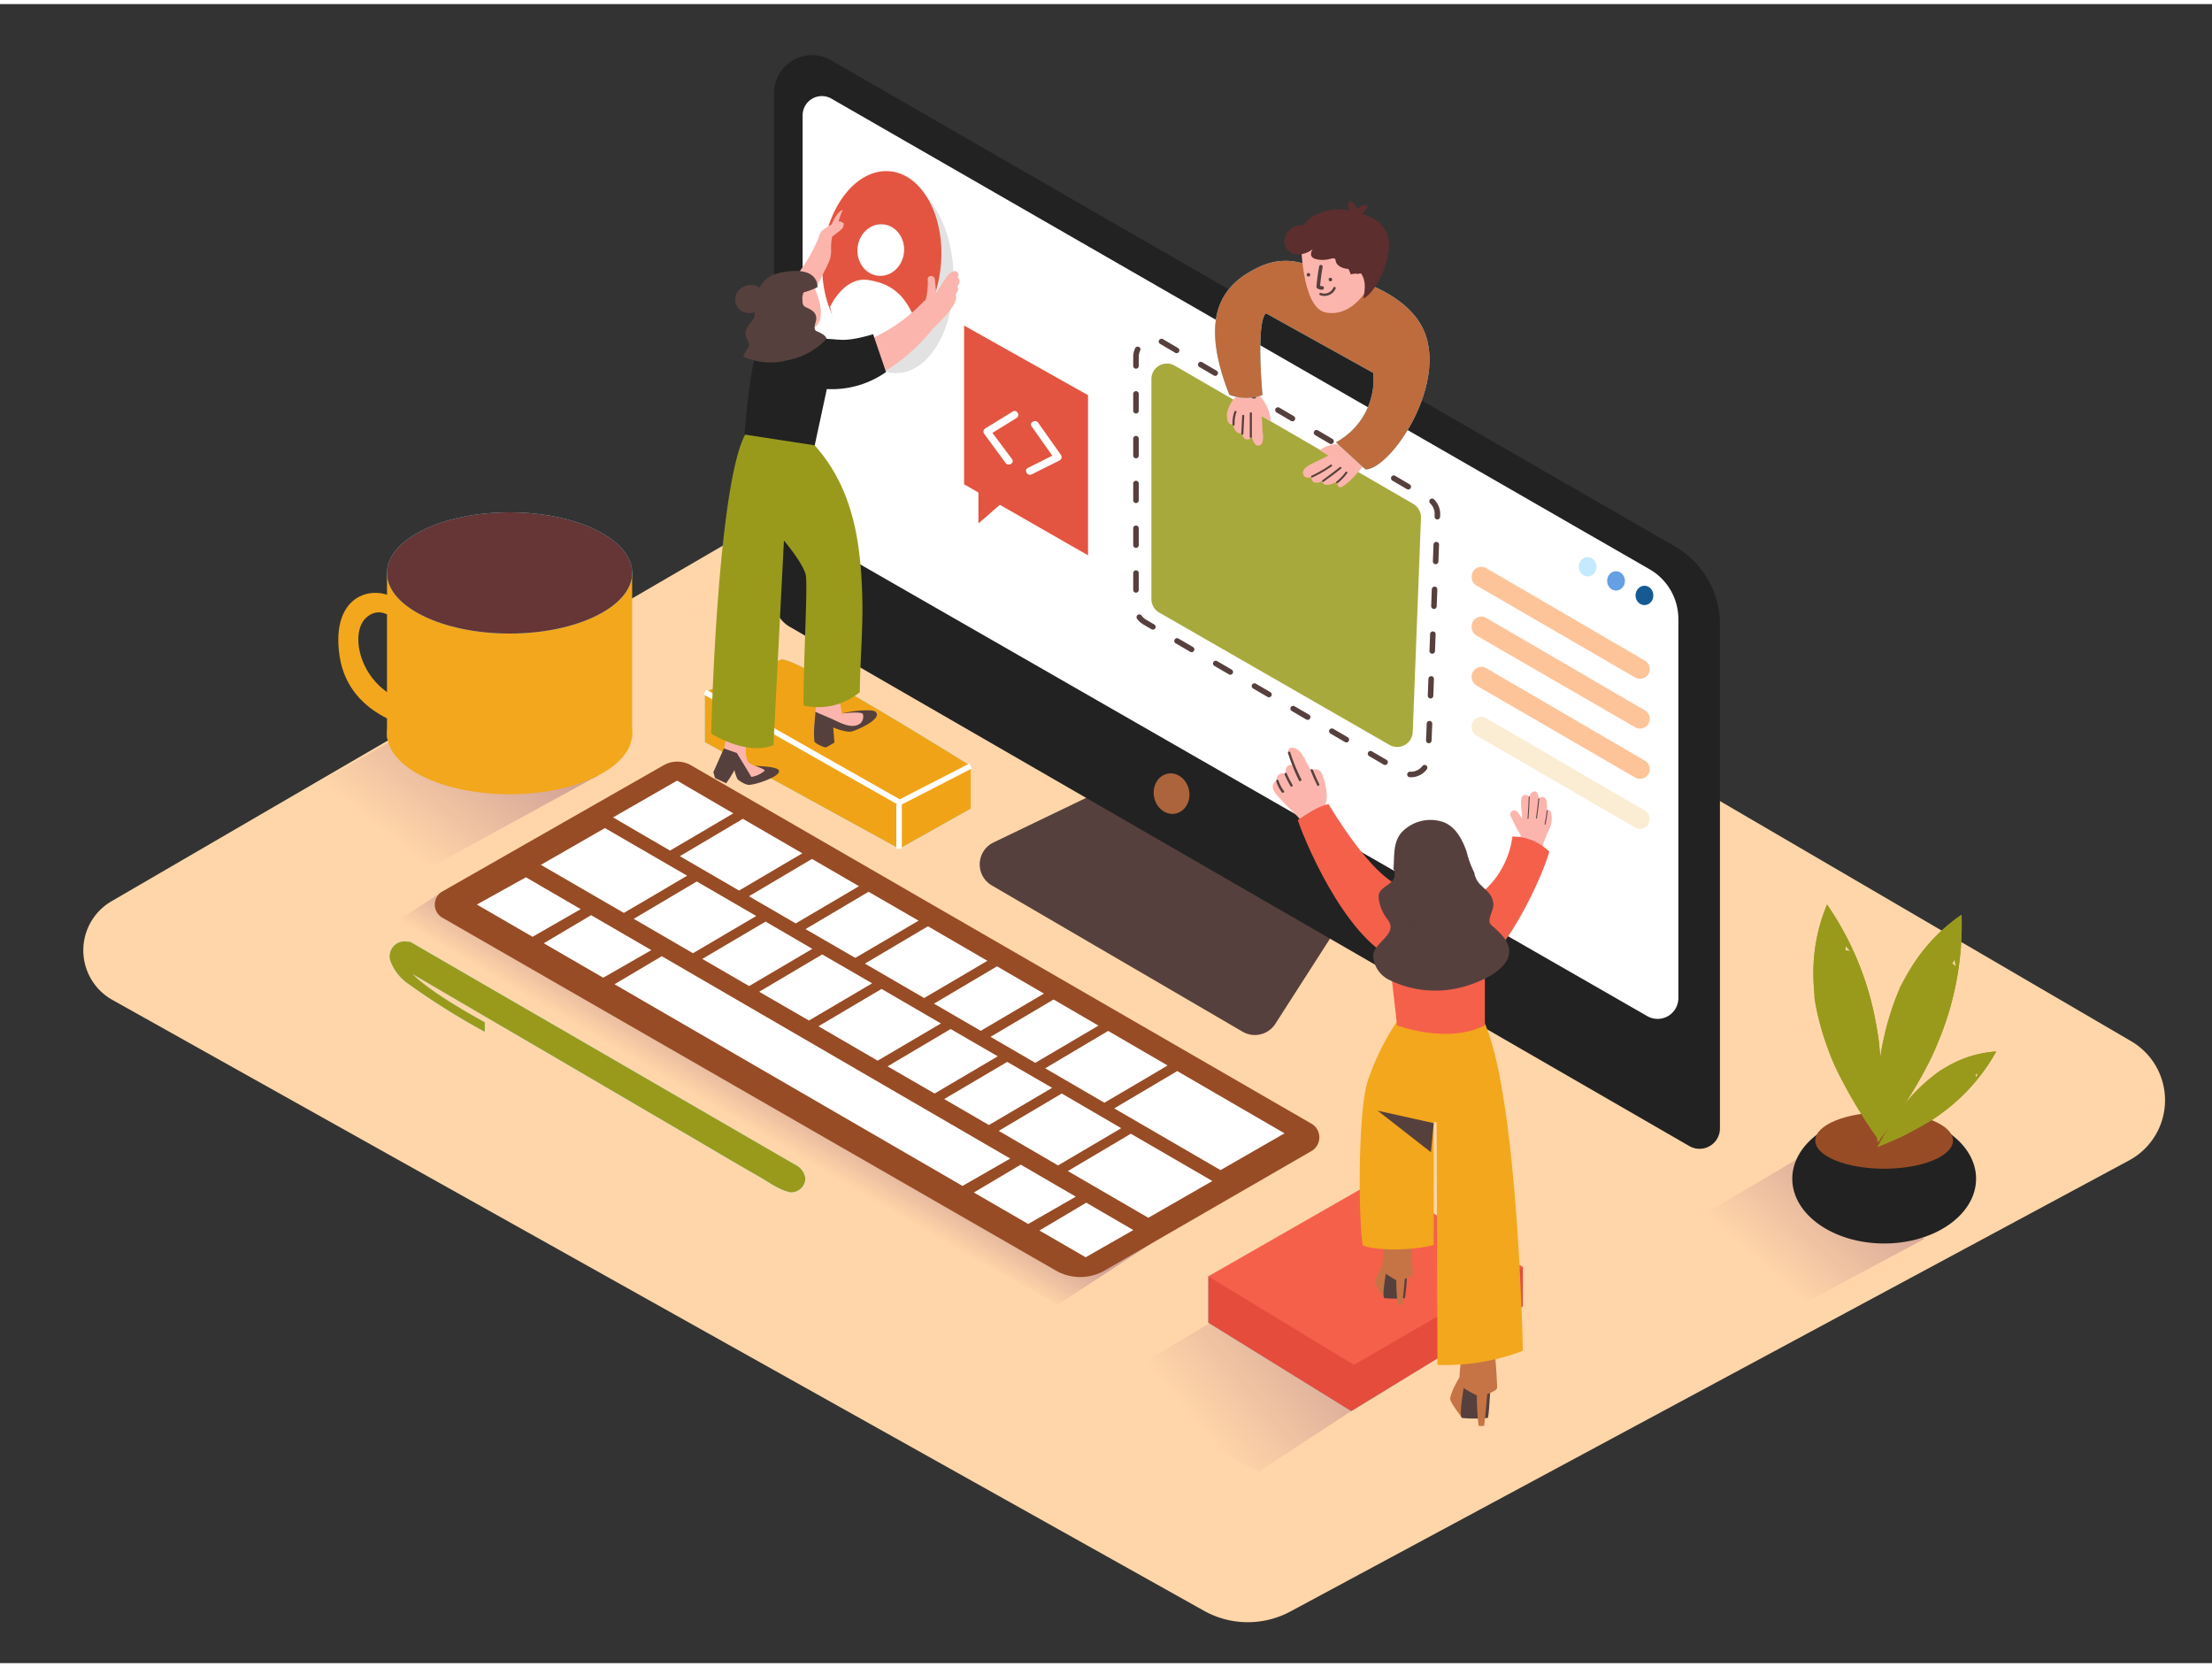 <svg id="_1-10" data-name="#1-10" xmlns="http://www.w3.org/2000/svg" xmlns:xlink="http://www.w3.org/1999/xlink" viewBox="0 0 400 300" width="406" height="306" class="illustration styles_illustrationTablet__1DWOa"><rect x="0" y="0" width="400" height="300" fill="#333333" stroke="none"/><defs><linearGradient id="linear-gradient" x1="89.27" y1="129.75" x2="71.5" y2="151.95" gradientUnits="userSpaceOnUse"><stop offset="0" stop-color="#d4a397"></stop><stop offset="0.99" stop-color="#ffd6a9"></stop></linearGradient><linearGradient id="linear-gradient-2" x1="139.73" y1="193.73" x2="134.45" y2="202.69" xlink:href="#linear-gradient"></linearGradient><linearGradient id="linear-gradient-3" x1="240.98" y1="236.99" x2="216.04" y2="257.29" xlink:href="#linear-gradient"></linearGradient><linearGradient id="linear-gradient-4" x1="337.94" y1="210.14" x2="319.96" y2="229.86" xlink:href="#linear-gradient"></linearGradient></defs><title>3_Web development_isometric</title><path d="M181.42,68.43,20.17,162.23a10.27,10.27,0,0,0,.15,17.84L217.71,290.53a16.26,16.26,0,0,0,15.64.13L385,209.1a12.36,12.36,0,0,0,.38-21.56Z" fill="#ffd6a9"></path><path d="M70,133.66,50.07,145.24s1.11,16.91,21.51,14.29l36.77-20.14" fill="url(#linear-gradient)"></path><ellipse cx="92.15" cy="131.92" rx="22.17" ry="10.96" fill="#f3a71c"></ellipse><path d="M114.31,102.73v29.8s-16.5,15.27-44.33.25v-30" fill="#f3a71c"></path><path d="M73.3,113.38s-3.67-5.62-7.13-2.38-.43,14.48,9.72,15.56v4.54s-12.75-1.73-14.48-13.18S67.9,104.7,72,107.85" fill="#f3a71c"></path><path d="M198.79,142.39l-19.13,9.21a4.4,4.4,0,0,0-.31,7.77l45.35,26.45a4.4,4.4,0,0,0,5.92-1.42l11-17.14" fill="#56403d"></path><polyline points="155.32 200.1 80.04 160.46 68.54 167.96 191.3 235.16 208.2 224.11" fill="url(#linear-gradient-2)"></polyline><path d="M220.21,237.67l-17.92,10.62s11.75,11.26,25.43,17l16.63-10.86" fill="url(#linear-gradient-3)"></path><polyline points="218.49 230.06 218.49 238.44 244.35 254.44 275.38 235.48 275.38 228.34" fill="#6de1fc"></polyline><polyline points="218.49 230.06 218.49 238.44 244.35 254.44 275.38 235.48 275.38 228.34" fill="#e54c3c"></polyline><polygon points="275.38 228.34 249.03 212.58 218.49 230.06 244.84 246.07 275.38 228.34" fill="#f5604b"></polygon><path d="M250.37,234a13.28,13.28,0,0,1-1.73-2.69c-.11-.64,1.45-3.69,1.74-3.6a14.73,14.73,0,0,1,2.92,1.93" fill="#c67445"></path><path d="M250.65,229c.06.24-.86,4.83-.28,5a19.88,19.88,0,0,0,3.69,0,45.5,45.5,0,0,0,.42-5" fill="#56403d"></path><path d="M255,223.14l-4.62,1.29c0,.11-.76,4.27-.18,4.89a23.12,23.12,0,0,0,2.3,1.44,35.67,35.67,0,0,0,.25,4.35,2.26,2.26,0,0,0,.83,0c.19-1.51.45-4.58.45-4.58s1.35-.47,1.43-.89S255,223.14,255,223.14Z" fill="#c67445"></path><path d="M264.41,255.67s-2-2.55-2.16-3.36,1.81-4.61,2.18-4.5a18.38,18.38,0,0,1,3.64,2.41" fill="#c67445"></path><path d="M264.76,249.41c.07.3-1.08,6-.35,6.26a24.81,24.81,0,0,0,4.61,0c.24,0,.52-6.26.52-6.26" fill="#56403d"></path><path d="M270.2,242.15l-5.77,1.61c0,.14-.95,5.33-.23,6.1s2.92,1.66,2.87,1.8a44.5,44.5,0,0,0,.31,5.42,2.81,2.81,0,0,0,1,0c.23-1.89.56-5.72.56-5.72s1.69-.59,1.78-1.11S270.2,242.15,270.2,242.15Z" fill="#c67445"></path><path d="M302.88,98.07,150.28,10.16a6.88,6.88,0,0,0-10.32,6v91.45a5.72,5.72,0,0,0,2.86,5l162.66,93.89a3.69,3.69,0,0,0,5.54-3.2V112.15A16.25,16.25,0,0,0,302.88,98.07Z" fill="#222222"></path><path d="M150.3,17.07l148,85.13a10.37,10.37,0,0,1,5.2,9v68.56a3.75,3.75,0,0,1-5.61,3.25L147,96.41a3.69,3.69,0,0,1-1.86-3.2V20.08A3.48,3.48,0,0,1,150.3,17.07Z" fill="#fff"></path><path d="M141.3,118.5c2.72-.45,34.23,19.27,34.23,19.27v7.71l-12.92,7.25-35.13-19.27V124.4Z" fill="#6de1fc"></path><path d="M141.3,118.5c2.72-.45,34.23,19.27,34.23,19.27v7.71l-12.92,7.25-35.13-19.27V124.4Z" fill="#f1a317"></path><path d="M120,137.64,80,160.46a2.74,2.74,0,0,0,0,4.75L190.91,229a8.86,8.86,0,0,0,8.85,0l37.35-21.57a2.86,2.86,0,0,0,0-5l-112.2-64.81A5,5,0,0,0,120,137.64Z" fill="#974c26"></path><path d="M145.62,212.31a3.28,3.28,0,0,0-1.85-2.44l-5.92-3.42-9.15-5.3-10.93-6.33-11.63-6.74-11.25-6.51-9.78-5.66-7.23-4.19-3.8-2.2c0,.08-.13.08-.21.06a2.71,2.71,0,0,0-3.31,3.3,8.62,8.62,0,0,0,3.27,4.27,131.38,131.38,0,0,0,13.83,8.68v-1.71c-3.22-1.76-10.16-5.74-13.08-8.74l1.39.81,3.83,2.24,5.76,3.37,7.19,4.2,8.12,4.74,8.54,5,8.46,4.95,7.88,4.6,6.79,4,5.2,3c1.59.93,3.31,2.19,5.16,2.55A2.54,2.54,0,0,0,145.62,212.31Z" fill="#6de1fc"></path><path d="M145.62,212.31a3.28,3.28,0,0,0-1.85-2.44l-5.92-3.42-9.15-5.3-10.93-6.33-11.63-6.74-11.25-6.51-9.78-5.66-7.23-4.19-3.8-2.2c0,.08-.13.08-.21.06a2.71,2.71,0,0,0-3.31,3.3,8.62,8.62,0,0,0,3.27,4.27,131.38,131.38,0,0,0,13.83,8.68v-1.71c-3.22-1.76-10.16-5.74-13.08-8.74l1.39.81,3.83,2.24,5.76,3.37,7.19,4.2,8.12,4.74,8.54,5,8.46,4.95,7.88,4.6,6.79,4,5.2,3c1.59.93,3.31,2.19,5.16,2.55A2.54,2.54,0,0,0,145.62,212.31Z" fill="#999a1c"></path><ellipse cx="211.86" cy="142.76" rx="3.22" ry="3.68" transform="translate(-23.18 42.65) rotate(-10.9)" fill="#ab643c"></ellipse><path d="M212.43,65.38l43.13,25a2.81,2.81,0,0,1,1.4,2.54l-1.49,38.71a2.81,2.81,0,0,1-4.21,2.33l-41.64-23.93a2.81,2.81,0,0,1-1.41-2.44V67.82A2.81,2.81,0,0,1,212.43,65.38Z" fill="#a8a93d"></path><path d="M227.88,72.17a.53.53,0,0,0,0-.09l-.16-1.35c-1.67-.08-2.62.32-4.29.33a5.81,5.81,0,0,0-1.57,3.09c0,.83.1,2,1.12,1.88.16.77.61,1.78,1.52,1.57l.12-.05c.06.51.22,1,.71,1.15s.8-.12,1-.57c.18.68.5,1.72,1.19,1.71.94,0,1-1.39.76-2.77A35.75,35.75,0,0,0,227.88,72.17Z" fill="#fbb5ad"></path><path d="M223.22,73.7a6.05,6.05,0,0,0-.34,2.33c0,.25.39.25.38,0a5.78,5.78,0,0,1,.33-2.23C223.67,73.57,223.3,73.47,223.22,73.7Z" fill="#56403d"></path><path d="M224.62,74.46l-.16,3.21c0,.25.37.25.38,0l.16-3.21C225,74.22,224.64,74.22,224.62,74.46Z" fill="#56403d"></path><path d="M226,74v4.25a.19.19,0,0,0,.38,0V74A.19.19,0,0,0,226,74Z" fill="#56403d"></path><path d="M227.7,70.73a7.72,7.72,0,0,1,2.11,4.8L228,74.39Z" fill="#fbb5ad"></path><path d="M244.52,79.79s-1.34.24-1.37.22c-1.16.73-4.11,2.24-5.34,2.83-.73.35-2.54,1.11-2.14,2.21.21.59.8.69,1.56.52a.71.71,0,0,0,.32.85,1.43,1.43,0,0,0,1.47-.16.81.81,0,0,0,.29.47c.63.54,1.83-.06,2.52-.38a2,2,0,0,0,0,.38c0,.4.4.79.77.59,1.77-.94,4.55-4.37,5.36-6C246.28,80.68,246.17,80.49,244.52,79.79Z" fill="#fbb5ad"></path><path d="M243.32,84.62a8.48,8.48,0,0,1-1.64,1.72c-.18.14.07.38.25.25a8.79,8.79,0,0,0,1.7-1.79C243.75,84.62,243.45,84.44,243.32,84.62Z" fill="#56403d"></path><path d="M242.27,83.73q-1.53,1.22-3.12,2.36c-.18.13,0,.43.18.3Q241,85.22,242.52,84C242.69,83.84,242.44,83.59,242.27,83.73Z" fill="#56403d"></path><path d="M240.62,83.29a22.18,22.18,0,0,1-3.46,2c-.2.1,0,.4.18.3a22.18,22.18,0,0,0,3.46-2C241,83.46,240.8,83.16,240.62,83.29Z" fill="#56403d"></path><path d="M243.15,80s-1.69-1.24-4.54.66L241,82.15" fill="#fbb5ad"></path><path d="M280.44,146.09a.53.53,0,0,0-.7-.34,6,6,0,0,0,0-1c0-.47-.09-1.14-.6-1.34a.73.73,0,0,0-.84.25,5.39,5.39,0,0,0-.25-.9.54.54,0,0,0-.51-.38c-.57,0-.86.46-1,1,0-.05-.21-.24-.26-.27a.58.58,0,0,0-.32-.11.91.91,0,0,0-.6.18.94.94,0,0,0-.28.61,4.84,4.84,0,0,0,0,1.15c0,.47.1.93.13,1.4s0,.66,0,1c-.44-.85-1.06-1.91-1.78-1.41s-.09,1.18.11,1.65a18.51,18.51,0,0,0,1.46,2.68,9.65,9.65,0,0,1-.31,1.24,28.07,28.07,0,0,1,3.87,1.94,34.07,34.07,0,0,1,1.43-3.9A4.55,4.55,0,0,0,280.44,146.09Z" fill="#fbb5ad"></path><path d="M276.44,143.37q-.06,1.94-.21,3.87c0,.11.17.11.17,0q.15-1.93.21-3.87C276.62,143.25,276.44,143.25,276.44,143.37Z" fill="#56403d"></path><path d="M278.18,143.7q-.17,1.75-.42,3.48c0,.11.15.16.17,0q.26-1.76.43-3.53C278.36,143.59,278.19,143.59,278.18,143.7Z" fill="#56403d"></path><path d="M279.7,145.86q-.13,1.22-.38,2.42c0,.11.15.16.17,0q.25-1.22.38-2.46C279.88,145.75,279.71,145.75,279.7,145.86Z" fill="#56403d"></path><path d="M240.17,145.89c-.12-.27-.24-.54-.35-.82a.91.91,0,0,1-.07-.46,10.11,10.11,0,0,0,.18-1.28,11.35,11.35,0,0,0-.81-4,1.37,1.37,0,0,0-2.06-.74l-.37-.67c-.69-1.22-1.43-3.32-3-3.48a.75.75,0,0,0-.72,1c.3.79.61,1.57.93,2.34a.72.72,0,0,0-1.05,0,1.29,1.29,0,0,0-.25,1.45l-.19,0a1.29,1.29,0,0,0-.54-.14,1.05,1.05,0,0,0-.77.41,1.11,1.11,0,0,0-.16,1l-.13,0a1,1,0,0,0-.62.68,1.27,1.27,0,0,0,0,.64c-.08.78,4,4.6,4,4.6l2.42,2.65,4.06-1.93C240.73,147,240.22,146,240.17,145.89Z" fill="#fbb5ad"></path><path d="M267.7,182.71c-7.21-12.32-14-.28-14-.28A45.05,45.05,0,0,0,247.25,195c-1.66,5.66-1.65,24-.83,29.46,3,1.16,9.71.81,12.84-.08v-22a.27.27,0,0,1,.53,0l.15,43.69a39.36,39.36,0,0,0,15.44-2.54S274.48,194.3,267.7,182.71Z" fill="#f3a71c"></path><path d="M240.22,144.66c-2.17.53-3.65,1.67-5.53,2.87.69,2.42,8.25,21.32,17.76,25.32l.76-13.45S249,159,240.22,144.66Z" fill="#f5604b"></path><path d="M273.49,150.53A15.83,15.83,0,0,1,266.12,162l1.29,12.35c5.77-3.71,11.85-17.5,12.74-21.1A9.37,9.37,0,0,0,273.49,150.53Z" fill="#f5604b"></path><path d="M251.37,173.61l1.27,11.07s9.12,3.45,15.87,0V173.46" fill="#f5604b"></path><path d="M272.8,170.43a4.92,4.92,0,0,0-.9-1.71,18.43,18.43,0,0,0-2.08-2.06,1.42,1.42,0,0,1-.42-.55c-.31-.94.79-2.38.64-3.53-.23-1.7-1.31-2.27-2.37-3.39a3.79,3.79,0,0,1-1.07-2.12,18.36,18.36,0,0,1-1.4-3.84c-.77-2.17-2-4.57-4.33-5.36a7.19,7.19,0,0,0-7.41,1.9c-1.6,1.83-1.29,4.32-1.47,6.61a2.25,2.25,0,0,1,.21.66c.31,2.22-2.61,2.32-2.88,4.08a3.21,3.21,0,0,0,.05,1,7.58,7.58,0,0,0,1.58,3.44c2,2.7-2.65,4.09-2.63,6.59a5.13,5.13,0,0,0,2.85,4.28,18.82,18.82,0,0,0,12.74,1.45C267.11,177.15,273.9,174.49,272.8,170.43ZM255,166.31c0-.05,0-.11,0-.16l.18,0Z" fill="#56403d"></path><polygon points="259.26 202.36 249.12 200.1 258.76 207.62 259.26 202.36" fill="#56403d"></polygon><path d="M235.32,140.19a33.07,33.07,0,0,1-2-4.87c-.08-.26-.5-.15-.41.11a33.77,33.77,0,0,0,2,5C235.07,140.65,235.44,140.43,235.32,140.19Z" fill="#56403d"></path><path d="M233.73,141.19a19.5,19.5,0,0,1-1.06-2.09c-.11-.25-.48,0-.37.22a19.52,19.52,0,0,0,1.06,2.09A.21.21,0,0,0,233.73,141.19Z" fill="#56403d"></path><path d="M232.19,142.3a6.26,6.26,0,0,1-1-1.9c-.08-.26-.5-.15-.41.11a6.59,6.59,0,0,0,1,2C232,142.74,232.36,142.52,232.19,142.3Z" fill="#56403d"></path><path d="M238.55,141.05q-.62-1.26-1.14-2.57c-.1-.25-.52-.14-.41.11q.54,1.36,1.18,2.67C238.3,141.52,238.67,141.3,238.55,141.05Z" fill="#56403d"></path><path d="M143.4,63.9a.62.62,0,0,0,.09-.34,4.29,4.29,0,0,0-1.35-3.16,1.48,1.48,0,0,0-2.31.42c-.94,1.93,1.21,3.86,2.93,4.09.48.06.67-.34.59-.72A.66.66,0,0,0,143.4,63.9Z" fill="#fbb5ad"></path><polygon points="141.69 97.26 138.23 95.33 141.11 103.21 141.69 97.26" fill="#382624"></polygon><path d="M180.29,174l-11.4,6.75,8.46,4.91c2.39-1.39,9.23-5.43,11.43-6.73Z" fill="#fff"></path><path d="M167.8,166.76l-11.4,6.75,10.71,6.22c1.87-1.08,8.78-5.16,11.44-6.73Z" fill="#fff"></path><path d="M122.44,140.42l-11.58,6.65,10.3,6c1.63-.94,8.62-5.07,11.44-6.73Z" fill="#fff"></path><path d="M146.83,154.58l-11.4,6.75,8.46,4.91c2-1.16,8.87-5.22,11.44-6.73Z" fill="#fff"></path><path d="M134.34,147.33l-11.4,6.75,10.71,6.22c1.26-.72,8.43-5,11.44-6.73Z" fill="#fff"></path><path d="M190.52,180l-11.4,6.75,8.09,4.7c2.43-1.42,9.28-5.46,11.43-6.73Z" fill="#fff"></path><path d="M157.06,160.52l-11.4,6.75,9,5.2c2.11-1.22,9-5.27,11.44-6.73Z" fill="#fff"></path><path d="M200.39,185.68,189,192.44l10.71,6.22c2.24-1.3,9.08-5.34,11.43-6.73Z" fill="#fff"></path><polygon points="212.88 192.94 201.49 199.69 220.71 210.85 232.28 204.2 212.88 192.94" fill="#fff"></polygon><path d="M109.39,149l-11.58,6.65,15,8.69c2-1.14,8.84-5.2,11.44-6.73Z" fill="#fff"></path><path d="M138.44,165.91,127,172.66l8.46,4.91c2.26-1.32,9.1-5.35,11.43-6.73Z" fill="#fff"></path><path d="M159.41,178.09,148,184.84l10.71,6.22c2.15-1.25,9-5.29,11.44-6.73Z" fill="#fff"></path><path d="M148.68,171.85l-11.4,6.75,9,5.2c2.35-1.37,9.19-5.41,11.43-6.73Z" fill="#fff"></path><path d="M171.9,185.34l-11.4,6.75L169,197c2.61-1.53,9.5-5.59,11.43-6.73Z" fill="#fff"></path><path d="M182.14,191.28,170.74,198l8.09,4.7c2.66-1.55,9.56-5.62,11.43-6.73Z" fill="#fff"></path><path d="M126,158.66l-11.4,6.75,10.71,6.22c1.7-1,8.66-5.09,11.44-6.73Z" fill="#fff"></path><path d="M192,197l-11.4,6.75L191.32,210c2.48-1.44,9.32-5.49,11.43-6.73Z" fill="#fff"></path><polygon points="193.1 211.02 207.65 219.47 219.23 212.82 204.49 204.27 193.1 211.02" fill="#fff"></polygon><polygon points="184.58 209.86 176.1 214.9 185.93 220.59 194.54 215.65 184.58 209.86" fill="#fff"></polygon><polygon points="187.96 221.77 196.32 226.61 204.94 221.69 196.43 216.74 187.96 221.77" fill="#fff"></polygon><polygon points="95.1 157.9 86.23 162.83 96.3 168.66 105.01 163.66 95.1 157.9" fill="#fff"></polygon><polygon points="106.89 164.75 98.33 169.83 109.08 176.06 117.78 171.07 106.89 164.75" fill="#fff"></polygon><polygon points="119.67 172.17 111.12 177.24 174.05 213.71 182.68 208.76 119.67 172.17" fill="#fff"></polygon><ellipse cx="161.75" cy="49.25" rx="10.68" ry="17.5" transform="translate(-1.32 4.58) rotate(-1.62)" fill="#e2e2e2"></ellipse><ellipse cx="159.73" cy="47.1" rx="16.04" ry="10.68" transform="matrix(0.09, -1, 1, 0.09, 97.98, 201.76)" fill="#e35541"></ellipse><ellipse cx="159.28" cy="44.48" rx="4.67" ry="4.22" transform="translate(100.19 198.94) rotate(-84.67)" fill="#fff"></ellipse><path d="M150.11,54.73s2.5-5.53,6.94-4.83,7.26,3,9.09,9.25a8.81,8.81,0,0,1-9.94,3.42A10.6,10.6,0,0,1,150.11,54.73Z" fill="#fff"></path><path d="M173.21,51.21a.89.89,0,0,0-.09-.18,1.29,1.29,0,0,0,.4-1,.91.91,0,0,0-.36-.63.67.67,0,0,0-.64-1.1c-1,.19-1.62,1.47-2.14,2.23-.39.56-.75,1.14-1.09,1.72-.06-.84-.18-1.69-.24-2.48s-1.29-.84-1.29,0a12,12,0,0,1-.39,3.76,1.21,1.21,0,0,0-.34.25,30.7,30.7,0,0,1-13.2,8.16,1.21,1.21,0,0,0,.13,2.33,1.19,1.19,0,0,0,.86,1.06,1.35,1.35,0,0,0,.64.9l-.85.37c-1.38.58-.77,2.86.63,2.28A33.81,33.81,0,0,0,168.69,58.7c.41-.39.81-.78,1.21-1.19.62-.63,3.62-3.64,2.88-4.93C173,52.13,173.43,51.79,173.21,51.21Z" fill="#fbb5ad"></path><path d="M152.41,37.19c-1.41.56-2.5,3.6-2.38,4.24l1.11-.56.2-.22A13.35,13.35,0,0,1,152.41,37.19Z" fill="#fbb5ad"></path><path d="M152.6,39.66a.82.82,0,0,0-.25-.12l-.09-.08c-.55-.43-1.4.13-1.9.4a10.55,10.55,0,0,0-1.8,1.2,3.16,3.16,0,0,0-.53,1.16c-.21.5-.42,1-.66,1.49a27.59,27.59,0,0,1-1.65,3,28.31,28.31,0,0,1-4.2,5.13c-.74.72.39,1.84,1.13,1.12l.53-.53a.68.68,0,0,0,.75,0,3,3,0,0,0,.37-.3l.17-.14a.79.79,0,0,0,1.29.28l.54-.57a.7.7,0,0,0,.39-.36s.08,1.09.1,1.06c.87-.92,1.9-3.47,2.77-5a.32.32,0,0,1,.05-.2,5.15,5.15,0,0,0,.67-3,11.75,11.75,0,0,1,.19-2.14l1.42-1.1c.34-.26.71-.65.64-1A.82.82,0,0,0,152.6,39.66Z" fill="#fbb5ad"></path><path d="M157.89,59.7c-5.05,1.48-5.92.92-8.31.84s-4.93-3.43-4.93-3.43-.6-7.49-5.07-1.63c-3.33,4.38-4.61,17.06-5,23.2a12.31,12.31,0,0,0,5.94,2.12,25.49,25.49,0,0,0,4.15.35,6.17,6.17,0,0,0,2.48-.54l2.37-11a17,17,0,0,0,10.7-3.07Z" fill="#222222"></path><path d="M147,50.69s3.25,6.24,0,8-5.73-1.15-6-1.9A5.18,5.18,0,0,1,147,50.69Z" fill="#fbb5ad"></path><path d="M147.28,49.76A6.74,6.74,0,0,0,141.7,49a8.18,8.18,0,0,0-4.32,2.27,2.77,2.77,0,0,0-1.4-.47,2.88,2.88,0,0,0-2.88,1.78,2.49,2.49,0,0,0,1,2.93,3.14,3.14,0,0,0,2.38.22l0,.15c.11,1.18-1,1.77-1.44,2.77a2.33,2.33,0,0,0-.17,1.46c.11.49.62,1,.61,1.52a2.35,2.35,0,0,1-.52,1,5.2,5.2,0,0,0-.56,1.09,11.75,11.75,0,0,0,7.8.73,13.12,13.12,0,0,0,7.29-3.93,1.94,1.94,0,0,0-.49-.67,7.25,7.25,0,0,0-1.39-.73c-.69-.4,0-1.61,0-2.26,0-1.12-.86-1.59-1.79-2-.67-.28-.7-.69-.71-1.37a2.58,2.58,0,0,1,.32-1.56.87.87,0,0,0,.58-.12,4.79,4.79,0,0,1,1.11-.49.79.79,0,0,0,.48-1A.65.65,0,0,0,147.28,49.76Z" fill="#56403d"></path><path d="M144.82,52.25a12.57,12.57,0,0,0,3-1.07c0-.1.31-4-6.58-2.64s-3.62,9.59-3.62,9.59" fill="#56403d"></path><path d="M210.15,61.08l48.22,28.38a3.2,3.2,0,0,1,1.56,2.88l-1.67,43.91a3.14,3.14,0,0,1-4.71,2.64L207,111.75a3.2,3.2,0,0,1-1.58-2.77V63.84A3.15,3.15,0,0,1,210.15,61.08Z" fill="none" stroke="#56403d" stroke-linecap="round" stroke-miterlimit="10" stroke-dasharray="3.04 5.06"></path><path d="M239.88,48.71c-1.93-.89-6.51-3.91-12.29-1.13s-11.26,7.92-5.29,23.06a8.6,8.6,0,0,0,6,.06s-1.23-13.25.63-14.79L248.35,66.7a13,13,0,0,1-6.77,12.54l5.35,4.91c4.38-.07,14-14,11-23.9S238.55,48.2,238.55,48.2" fill="#6de1fc"></path><path d="M239.88,48.71c-1.93-.89-6.51-3.91-12.29-1.13s-11.26,7.92-5.29,23.06a8.6,8.6,0,0,0,6,.06s-1.23-13.25.63-14.79L248.35,66.7a13,13,0,0,1-6.77,12.54l5.35,4.91c4.38-.07,14-14,11-23.9S238.55,48.2,238.55,48.2" fill="#be6b3d"></path><path d="M246.07,47.89c-1.32,1.46-3.85.8-5.52.42-2-.46-4.35-1.69-4.17-4.1,0-.36-.54-.36-.57,0-.19,2.51,2.1,4,4.27,4.57,1.93.48,4.85,1.21,6.39-.49C246.71,48,246.31,47.62,246.07,47.89Z" fill="#009245"></path><path d="M235.27,42.69s0,12.29,4.51,13.09c5,.88,7.74-4.75,7.74-4.75s.64-10.86-4.29-11.81S235.42,41.12,235.27,42.69Z" fill="#fbb5ad"></path><path d="M239.06,51a.85.85,0,0,1-.34-.05,34.4,34.4,0,0,1,.46-3.42.32.32,0,0,0-.63-.11,34.4,34.4,0,0,0-.49,3.66.34.34,0,0,0,.18.35,1.61,1.61,0,0,0,.87.22C239.53,51.6,239.48,51,239.06,51Z" fill="#56403d"></path><path d="M241.14,51.23a1.8,1.8,0,0,1-2.3,1c-.26-.09-.37.32-.11.41a2.22,2.22,0,0,0,2.78-1.16C241.63,51.2,241.26,51,241.14,51.23Z" fill="#56403d"></path><path d="M240.58,49.49a.32.32,0,0,0,0,.64A.32.32,0,0,0,240.58,49.49Z" fill="#56403d"></path><path d="M236.61,48.63a.32.32,0,0,0,0,.64A.32.32,0,0,0,236.61,48.63Z" fill="#56403d"></path><path d="M244,49.81s1.19-4.72,2.51-3.16-2.14,4.95-2.14,4.95" fill="#fbb5ad"></path><path d="M245.23,37.69s4.4.47,5.68,4-2,10.47-4.37,11.56l2.86-6.12L249.26,43Z" fill="#5c2e2e"></path><path d="M250.84,43.24c-.36-2.45-2-3.64-4.11-4.9l-.53-.28a3.52,3.52,0,0,0,1-1.24.32.32,0,0,0-.28-.48,2,2,0,0,0-1.45.71,4.77,4.77,0,0,0-1-1.35.33.33,0,0,0-.54.14,1.74,1.74,0,0,0,.08,1.48,9.35,9.35,0,0,0-6.49,1A5.38,5.38,0,0,0,235.7,40a3.21,3.21,0,0,0-1.75.31,2.94,2.94,0,0,0-1.66,3.14,2.61,2.61,0,0,0,3.22,1.73,4.08,4.08,0,0,0,1.86-.87c-.4.67-.6,1.53.7,1.83,2.26.52,3.33-.83,3.47.3.12.92,1.39,1.43,2.3,1.45.07.14.24.51.44,1a2.72,2.72,0,0,1,1.41-.08.34.34,0,0,1,.55.06c.78,1.34.6,2.8.3,4.35a12.39,12.39,0,0,0,3-3.75A11.06,11.06,0,0,0,250.84,43.24Zm-6.4-6.59.09.14a.32.32,0,0,0,0,.1c0,.1.08.21.12.31A1.18,1.18,0,0,1,244.44,36.65Z" fill="#5c2e2e"></path><path d="M268.77,102l28.69,16.73a1.76,1.76,0,0,1,.87,1.52h0a1.76,1.76,0,0,1-2.65,1.52L267,105.14a1.76,1.76,0,0,1-.88-1.52v-.1A1.76,1.76,0,0,1,268.77,102Z" fill="#fdc49a"></path><path d="M268.77,111l28.69,16.73a1.76,1.76,0,0,1,.87,1.52h0a1.76,1.76,0,0,1-2.65,1.52L267,114.19a1.76,1.76,0,0,1-.88-1.52v-.1A1.76,1.76,0,0,1,268.77,111Z" fill="#fdc49a"></path><path d="M268.77,120.09l28.69,16.73a1.76,1.76,0,0,1,.87,1.52h0a1.76,1.76,0,0,1-2.65,1.52L267,123.23a1.76,1.76,0,0,1-.88-1.52v-.1A1.76,1.76,0,0,1,268.77,120.09Z" fill="#fdc49a"></path><path d="M268.77,129.13l28.69,16.73a1.76,1.76,0,0,1,.87,1.52h0a1.76,1.76,0,0,1-2.65,1.52L267,132.28a1.76,1.76,0,0,1-.88-1.52v-.1A1.76,1.76,0,0,1,268.77,129.13Z" fill="#faedd4"></path><polygon points="196.75 70.72 196.75 99.68 174.34 86.84 174.34 58.13 196.75 70.72" fill="#e35541"></polygon><polygon points="176.93 86.84 176.93 93.92 182.64 88.95 176.93 86.84" fill="#e35541"></polygon><path d="M183.18,73.65l-5,3.08a.68.68,0,0,0-.24.93l3.9,5.31c.51.7,1.69,0,1.17-.68L179.06,77l-.24.93,5-3.08c.74-.45.06-1.63-.68-1.17Z" fill="#fff"></path><path d="M186.57,76.39l4.15,5.87.24-.93-5.08,2.54c-.78.39-.09,1.56.68,1.17l5.08-2.54a.68.68,0,0,0,.24-.93l-4.15-5.87c-.5-.71-1.68,0-1.17.68Z" fill="#fff"></path><ellipse cx="297.37" cy="106.93" rx="1.61" ry="1.75" fill="#155a93"></ellipse><ellipse cx="292.23" cy="104.3" rx="1.61" ry="1.75" fill="#659fe4"></ellipse><ellipse cx="287.09" cy="101.75" rx="1.61" ry="1.75" fill="#c5e9ff"></ellipse><polyline points="127.47 124.4 162.69 144.37 175.53 137.77" fill="none" stroke="#fff" stroke-miterlimit="10"></polyline><line x1="162.58" y1="144.66" x2="162.58" y2="152.73" fill="none" stroke="#fff" stroke-miterlimit="10"></line><path d="M137.3,138a4.27,4.27,0,0,1-2-.95,3.7,3.7,0,0,1-.42-2.16q0-1,0-2.09a.35.35,0,0,1-.13-.26,12.55,12.55,0,0,1,0-1.7l-2.86-.28a51.65,51.65,0,0,0-1.19,5.45c.08.56,2.8,4.28,4.19,4.53s5.23-1,5.55-1.49l0,0C139.4,138.74,138.34,138.41,137.3,138Z" fill="#fbb5ad"></path><path d="M157.08,127.84a28.62,28.62,0,0,0-4.85.45s-.55-3.19-.47-3.35l-4.07.28s-.51,5.92-.51,6.7c0,1.43,1.78,1.89,2.17,1.83a7,7,0,0,0,.82-.34,11.82,11.82,0,0,1-.23-2.24c0-.34.09-.59.42-.71a5.39,5.39,0,0,1,2.33.21c.73.14,1.45.31,2.18.44a10.76,10.76,0,0,0,3.07-2C158.2,128.32,158.53,128.13,157.08,127.84Z" fill="#fbb5ad"></path><path d="M158.44,128.1l-.1-.11c-.31-.3-1.13-.27-1.51-.29a19.22,19.22,0,0,0-4.6.59s3.69-.5,3.83.16a1.76,1.76,0,0,1-.37,1.52c-1.54,1.37-3.95-.14-5.45-.79l-2.79-1.2-.18,2.27a16.83,16.83,0,0,0,0,3.12c.19.32,1.84,1.19,2.19,1s1.43-.83,1.43-.83l-.22-2.74s2.3,1,3.39.72C154.89,131.32,159.4,129.38,158.44,128.1Z" fill="#56403d"></path><path d="M133.35,136.13s1.5,4.68,2,5,6.3-1.53,5.44-2.63c-.55-.7-4-.69-4.33-.78,0,0,1.83.6,1.83.89a4.75,4.75,0,0,1-2.42,1.14c-.12-.22-2.62-4.32-2.62-4.32l-2.35-.83L129,138.89l1.64.7s.5,1.31.67,1.31a19,19,0,0,0,1.51-2.41,6.36,6.36,0,0,0,.57,1.71c.23.17,2.14,1.74,3,.54l-1.61-1.81" fill="#56403d"></path><polyline points="129 138.89 129.3 139.96 131.31 140.9 131.31 138.89 130.15 138.49" fill="#56403d"></polyline><path d="M145.31,126.83a11.73,11.73,0,0,0,10.17-2.41c.06-6,.62-11.47.44-17.49-.29-9.83-1.72-19.48-8.62-27.15l-12.56-1.93c-5.1,9.7-6.14,54.07-6.14,54.07S135,136,139.87,134l1.89-37s3.33,3.94,3.93,6.14C146.13,104.8,145.23,119.4,145.31,126.83Z" fill="#999a1c"></path><ellipse cx="92.15" cy="102.86" rx="22.17" ry="10.96" fill="#6de1fc"></ellipse><ellipse cx="92.15" cy="102.86" rx="22.17" ry="10.96" fill="#663535"></ellipse><path d="M325.77,208.39,307.85,219s5.55,9.74,19.24,15.49L348,223.28" fill="url(#linear-gradient-4)"></path><ellipse cx="340.72" cy="212.41" rx="16.62" ry="11.71" fill="#222222"></ellipse><ellipse cx="340.71" cy="205.5" rx="12.45" ry="5.1" fill="#974c26"></ellipse><path d="M340.25,197c0-2.3-.08-4.6-.26-6.89q-.07-.89-.16-1.78l-.13-1.17c-.05-.34-.18-1.23-.18-1.19q-.12-.7-.24-1.4a54.89,54.89,0,0,0-8.89-21.74,31.79,31.79,0,0,0-2.47,12.73c0,1.26.1,2.52.21,3.78,0,.34,0,.48,0,.53s0-.08.05.21c.1.62.22,1.24.34,1.85a50.24,50.24,0,0,0,2,6.9,42,42,0,0,0,2.69,6c1.13,2.17,2.36,4.29,3.68,6.35,1,1.61,2,3.06,3,4.43C340.11,202.75,340.25,199.87,340.25,197Zm-6.54-25.85a2.07,2.07,0,0,0-.06-.89h0q.48.49.93,1A2.85,2.85,0,0,0,333.71,171.15Z" fill="#999a1c"></path><path d="M344.54,198.77c1.25-1.93,2.42-3.91,3.51-5.94q.42-.79.83-1.59l.52-1.06.49-1.1q.28-.65.55-1.31a54.89,54.89,0,0,0,4.27-23.09,31.79,31.79,0,0,0-9,9.37c-.67,1.07-1.28,2.17-1.87,3.29l-.25.47s0-.06-.07.21c-.25.58-.49,1.16-.71,1.74a50.24,50.24,0,0,0-2.07,6.87,42,42,0,0,0-1,6.51c-.23,2.44-.33,4.89-.34,7.33,0,1.91,0,3.66.12,5.34C341.31,203.54,343,201.19,344.54,198.77ZM353,173.49a2.07,2.07,0,0,0,.43-.78h0q.14.67.24,1.35A2.85,2.85,0,0,0,353,173.49Z" fill="#999a1c"></path><path d="M344.45,204.5q1.94-1,3.81-2.07l1-.59.62-.4.62-.43.72-.53a34.52,34.52,0,0,0,9.76-11.08,20,20,0,0,0-7.86,2.17c-.71.36-1.39.76-2.07,1.17l-.29.17s0,0-.1.09c-.32.23-.64.47-.95.71a31.6,31.6,0,0,0-3.34,3,26.38,26.38,0,0,0-2.64,3.19c-.91,1.24-1.76,2.53-2.55,3.85-.62,1-1.16,2-1.66,2.92C341.17,206,342.82,205.31,344.45,204.5Zm12.73-10.91a1.3,1.3,0,0,0,.49-.28h0q-.14.41-.3.81A1.79,1.79,0,0,0,357.18,193.59Z" fill="#999a1c"></path><path d="M340.25,197c0-2.3-.08-4.6-.26-6.89q-.07-.89-.16-1.78l-.13-1.17c-.05-.34-.18-1.23-.18-1.19q-.12-.7-.24-1.4a54.89,54.89,0,0,0-8.89-21.74,31.79,31.79,0,0,0-2.47,12.73c0,1.26.1,2.52.21,3.78,0,.34,0,.48,0,.53s0-.08.05.21c.1.62.22,1.24.34,1.85a50.24,50.24,0,0,0,2,6.9,42,42,0,0,0,2.69,6c1.13,2.17,2.36,4.29,3.68,6.35,1,1.61,2,3.06,3,4.43C340.11,202.75,340.25,199.87,340.25,197Zm-6.54-25.85a2.07,2.07,0,0,0-.06-.89h0q.48.49.93,1A2.85,2.85,0,0,0,333.71,171.15Z" fill="#999a1c"></path><path d="M344.54,198.77c1.25-1.93,2.42-3.91,3.51-5.94q.42-.79.83-1.59l.52-1.06.49-1.1q.28-.65.55-1.31a54.89,54.89,0,0,0,4.27-23.09,31.79,31.79,0,0,0-9,9.37c-.67,1.07-1.28,2.17-1.87,3.29l-.25.47s0-.06-.07.21c-.25.58-.49,1.16-.71,1.74a50.24,50.24,0,0,0-2.07,6.87,42,42,0,0,0-1,6.51c-.23,2.44-.33,4.89-.34,7.33,0,1.91,0,3.66.12,5.34C341.31,203.54,343,201.19,344.54,198.77ZM353,173.49a2.07,2.07,0,0,0,.43-.78h0q.14.67.24,1.35A2.85,2.85,0,0,0,353,173.49Z" fill="#999a1c"></path><path d="M344.45,204.5q1.94-1,3.81-2.07l1-.59.62-.4.62-.43.72-.53a34.52,34.52,0,0,0,9.76-11.08,20,20,0,0,0-7.86,2.17c-.71.36-1.39.76-2.07,1.17l-.29.17s0,0-.1.09c-.32.23-.64.47-.95.71a31.6,31.6,0,0,0-3.34,3,26.38,26.38,0,0,0-2.64,3.19c-.91,1.24-1.76,2.53-2.55,3.85-.62,1-1.16,2-1.66,2.92C341.17,206,342.82,205.31,344.45,204.5Zm12.73-10.91a1.3,1.3,0,0,0,.49-.28h0q-.14.41-.3.81A1.79,1.79,0,0,0,357.18,193.59Z" fill="#999a1c"></path></svg>